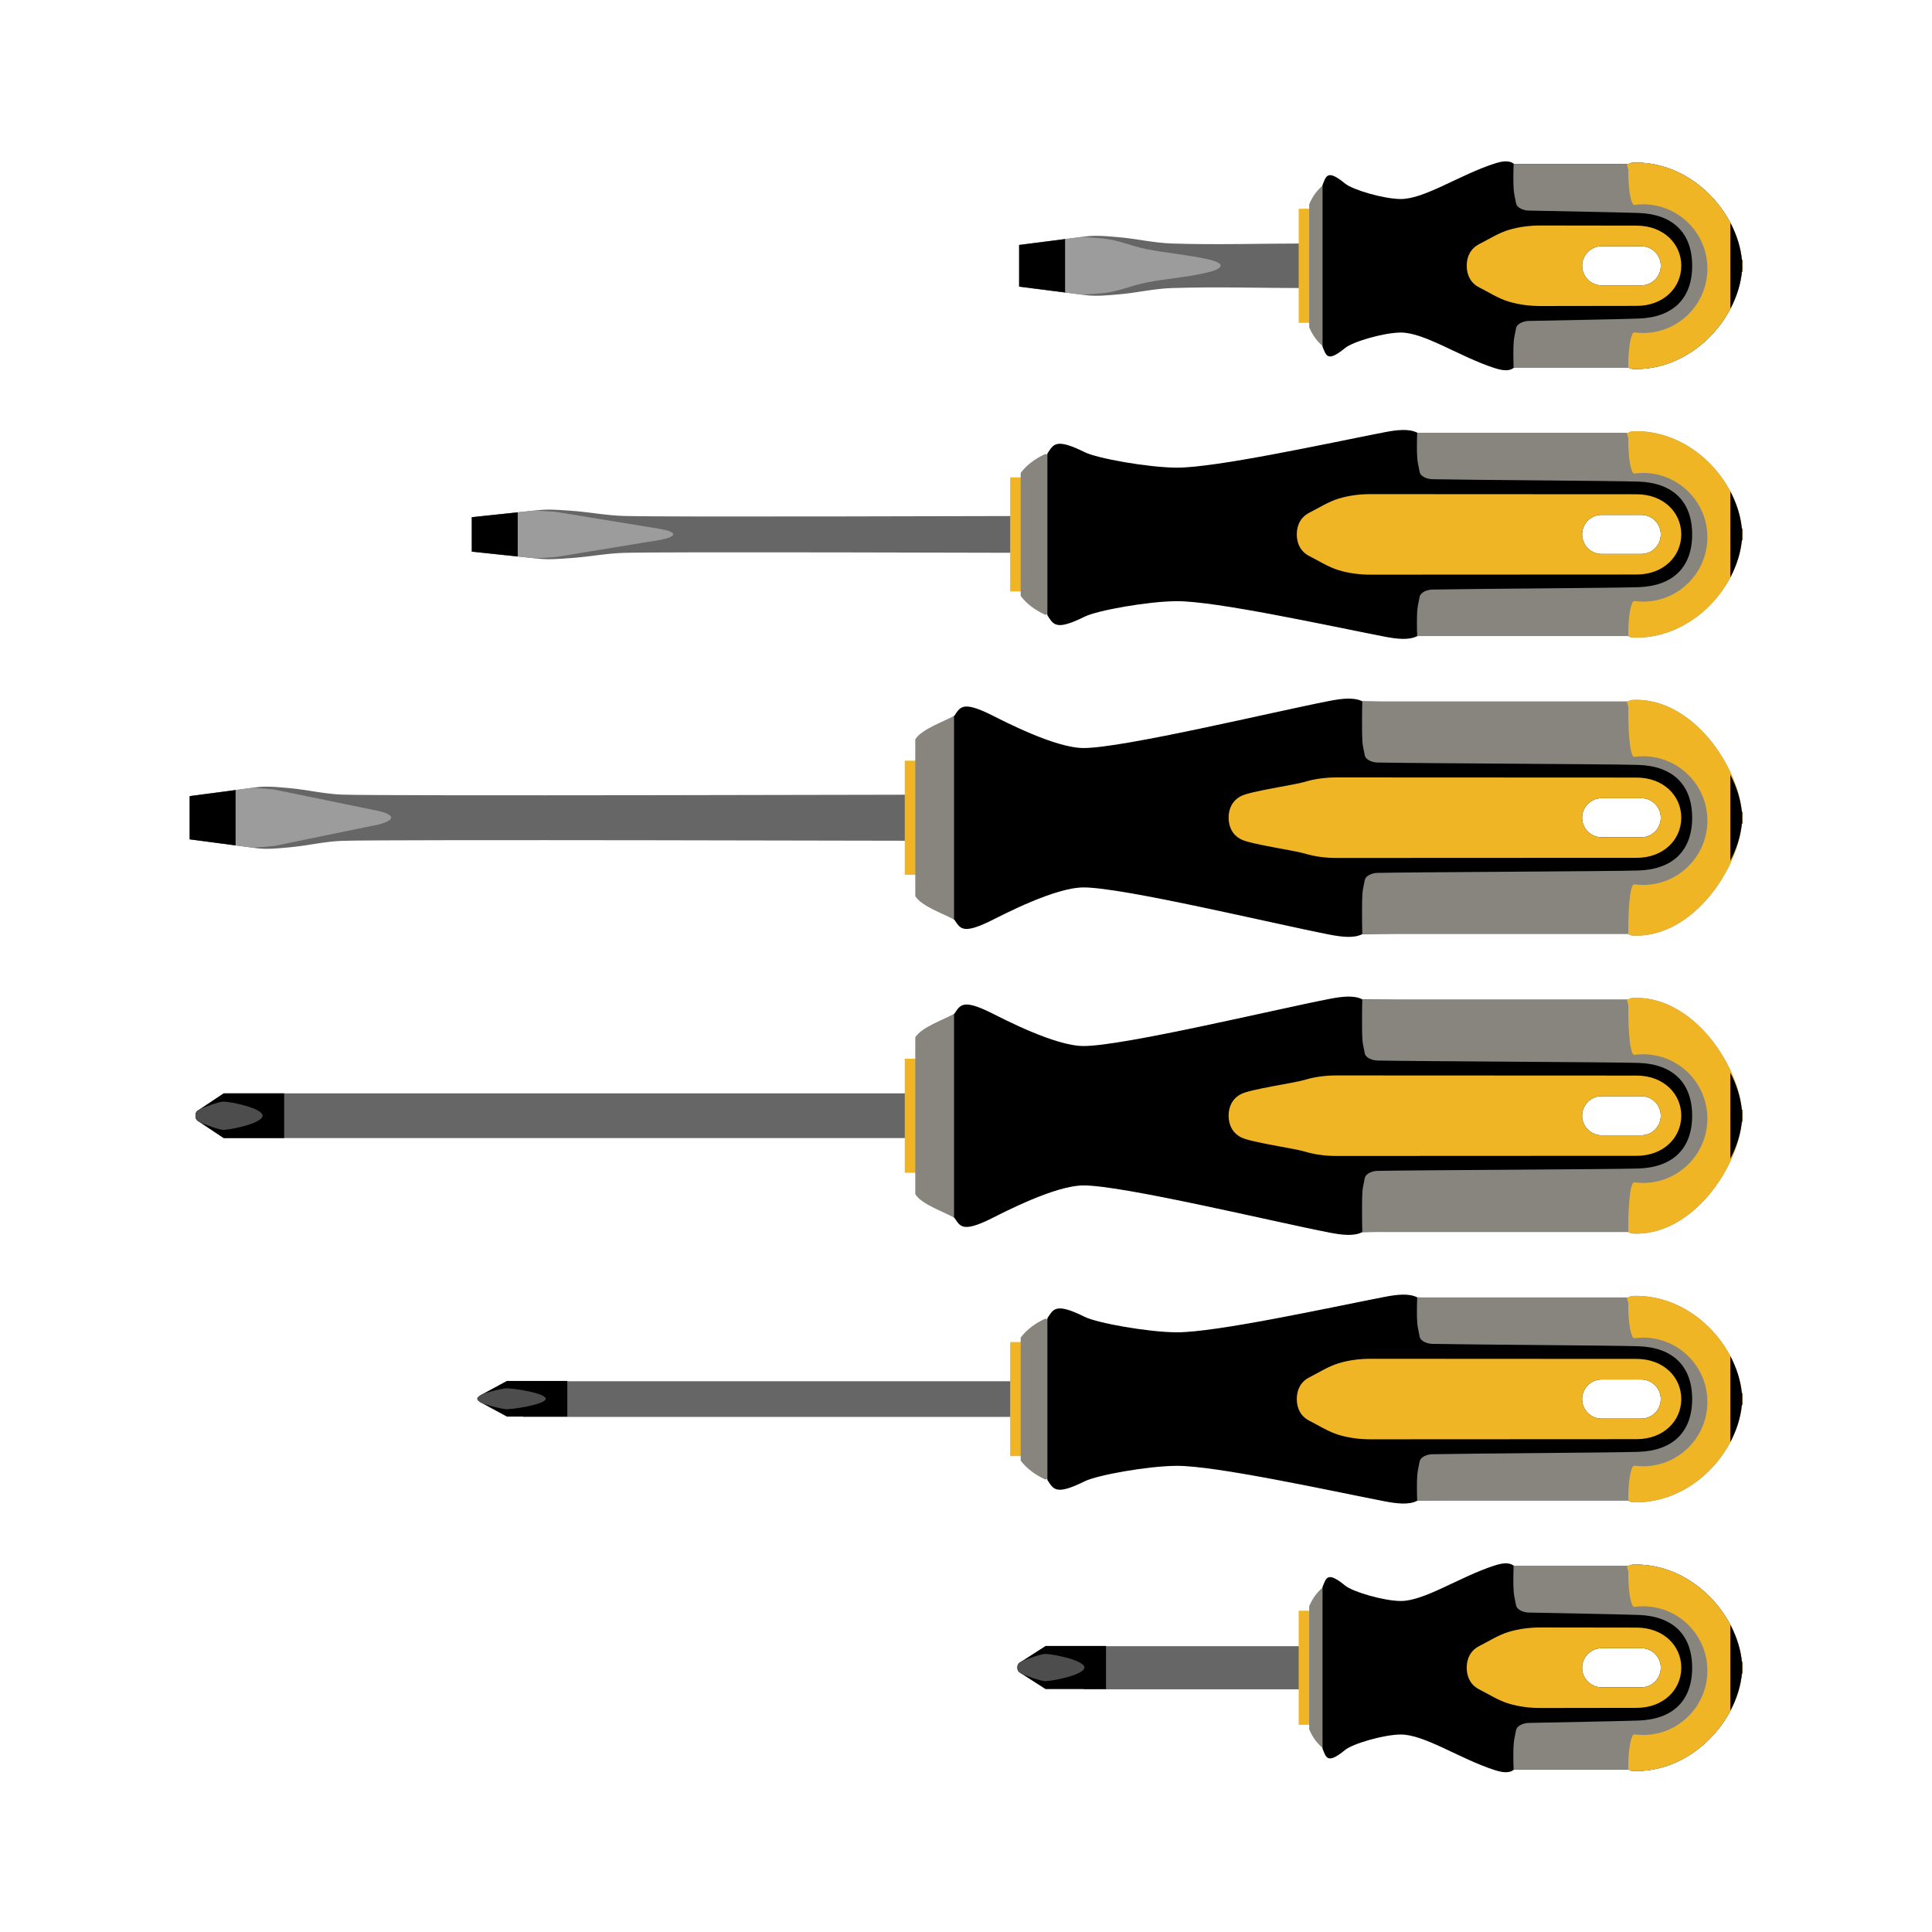 <svg:svg xmlns:dc="http://purl.org/dc/elements/1.1/" xmlns:ns1="http://sodipodi.sourceforge.net/DTD/sodipodi-0.dtd" xmlns:ns2="http://www.inkscape.org/namespaces/inkscape" xmlns:ns4="http://creativecommons.org/ns#" xmlns:rdf="http://www.w3.org/1999/02/22-rdf-syntax-ns#" xmlns:svg="http://www.w3.org/2000/svg" height="996.008" id="svg2" version="1.1" viewBox="-98.004 -83.001 996.008 996.008" width="996.008" ns1:docname="&#1053;&#1086;&#1074;&#1099;&#1081; &#1076;&#1086;&#1082;&#1091;&#1084;&#1077;&#1085;&#1090; 1" ns2:version="0.48.4 r9939">
  <svg:defs id="defs4" />
  <ns1:namedview bordercolor="#666666" borderopacity="1.0" fit-margin-bottom="0" fit-margin-left="0" fit-margin-right="0" fit-margin-top="0" id="base" pagecolor="#ffffff" showgrid="false" showguides="true" ns2:current-layer="layer1" ns2:cx="-715.32509" ns2:cy="443.53428" ns2:document-units="px" ns2:guide-bbox="true" ns2:object-paths="true" ns2:pageopacity="0.0" ns2:pageshadow="2" ns2:snap-bbox="true" ns2:snap-center="true" ns2:snap-global="true" ns2:snap-intersection-paths="true" ns2:snap-object-midpoints="true" ns2:window-height="1018" ns2:window-maximized="1" ns2:window-width="1920" ns2:window-x="-8" ns2:window-y="-8" ns2:zoom="0.175" />
  <svg:g id="layer1" transform="translate(569.919,-681.886)" ns2:groupmode="layer" ns2:label="Layer 1">
    <svg:g id="g3397" transform="matrix(0.757,0,0,0.757,-151.7,368.027)">
      <svg:path d="m 63.062,465.562 c -1.83,0.043 -3.652,0.174 -5.469,0.406 l -45.469,5.812 0,28.375 45.469,5.812 c 7.266,0.929 14.668,0.101 21.969,-0.5 12.165,-1.001 24.145,-3.904 36.344,-4.312 30.624,-1.025 61.296,0 91.938,0 l 8.478,-17.509 -8.478,-12.866 c -30.641,0 -61.313,1.025 -91.938,0 -12.199,-0.408 -24.179,-3.312 -36.344,-4.312 -5.476,-0.45 -11.01,-1.036 -16.5,-0.906 z" id="path2998" style="fill:#666666;fill-opacity:1;stroke:none" ns1:nodetypes="ssccssscccsss" ns2:connector-curvature="0" />
      <svg:path d="m 54.812,466.312 -42.688,5.469 0,28.375 L 55,505.625 c 4.831,-0.268 9.65,-0.601 14.469,-1.062 9.945,-0.952 19.294,-5.216 29.094,-7.156 13.967,-2.765 28.328,-3.578 42.156,-6.969 11.408,-2.797 11.584,-6.345 0,-8.906 -13.902,-3.074 -28.189,-4.203 -42.156,-6.969 -9.8,-1.94 -19.149,-6.201 -29.094,-7.156 -4.881,-0.469 -9.762,-0.822 -14.656,-1.094 z" id="path3002" style="fill:#9c9c9c;fill-opacity:1;stroke:none" ns2:connector-curvature="0" />
      <svg:path d="m 43.406,467.781 -31.281,4 0,28.375 31.281,4 0,-36.375 z" id="rect3011" style="color:#000000;fill:#000000;stroke:none;stroke-width:0.3;marker:none;visibility:visible;display:inline;overflow:visible;enable-background:accumulate" ns2:connector-curvature="0" />
      <svg:rect height="77.679" id="rect3016" style="color:#000000;fill:#efb525;fill-opacity:1;stroke:none;stroke-width:0.3;marker:none;visibility:visible;display:inline;overflow:visible;enable-background:accumulate" width="21.071" x="202.5" y="447.126" />
      <svg:path d="m 218.938,431.215 c -3.758,3.182 -6.951,7.315 -9.281,12.875 l 0,34.5 0,14.781 0,34.5 c 2.331,5.56 5.524,9.662 9.281,12.844 l 14.812,-5.875 0,-41.281 0,-15.156 0,-41.281 -14.812,-5.906 z" id="path3018" style="fill:#88857e;fill-opacity:1;stroke:none" ns2:connector-curvature="0" />
      <svg:path d="m 343.25,414.844 c -2.31,0.06 -4.863,0.7 -7.531,1.562 -23.452,7.579 -47.679,24.198 -63.75,24.094 -11.697,-0.076 -32.687,-6.261 -37.875,-10.531 -12.24,-10.074 -12.879,-4.985 -15.344,0.906 l 0,43.594 0,23 0,43.625 c 2.465,5.891 3.103,10.949 15.344,0.875 5.188,-4.27 26.178,-10.455 37.875,-10.531 16.071,-0.104 40.298,16.546 63.75,24.125 5.337,1.725 10.239,2.545 13.562,-0.375 l 77.5,0 c 1.55,0.54 1.186,1.17 6.438,1.094 37.821,-0.553 67.88,-33.938 71.094,-66.25 l 0.25,-0.062 c 0.059,-1.329 0.07,-2.66 0.031,-4 0.038,-1.33 0.027,-2.681 -0.031,-4 l -0.25,-0.062 C 501.083,449.604 471.028,416.24 433.219,415.688 c -5.252,-0.077 -4.888,0.523 -6.438,1.062 l -77.5,0 c -1.662,-1.46 -3.721,-1.966 -6.031,-1.906 z m 65.594,57.812 26.969,0 c 7.37,0 13.281,5.942 13.281,13.312 0,7.37 -5.911,13.312 -13.281,13.312 l -26.969,0 c -7.37,0 -13.312,-5.942 -13.312,-13.312 0,-7.37 5.942,-13.312 13.312,-13.312 z" id="path3020" style="fill:#000000;fill-opacity:1;stroke:none" ns2:connector-curvature="0" />
      <svg:path d="m 367.188,458.531 c -7.31,0 -14.723,0.911 -21.719,3.031 -7.062,2.14 -13.35,6.267 -19.938,9.594 -5.866,2.962 -8.594,8.333 -8.594,14.781 0,6.448 2.727,11.85 8.594,14.812 6.587,3.326 12.875,7.454 19.938,9.594 6.995,2.12 14.409,3.042 21.719,3.031 l 65.5,-0.094 c 18.18,-0.026 30.375,-12.305 30.375,-27.344 0,-15.039 -12.195,-27.286 -30.375,-27.312 l -65.5,-0.094 z m 41.656,14.125 26.969,0 c 7.37,0 13.281,5.942 13.281,13.312 0,7.37 -5.911,13.312 -13.281,13.312 l -26.969,0 c -7.37,0 -13.312,-5.942 -13.312,-13.312 0,-7.37 5.942,-13.312 13.312,-13.312 z" id="path3036" style="fill:#efb525;fill-opacity:1;stroke:none" ns2:connector-curvature="0" />
      <svg:path d="m 431.5,415.688 c -3.47,0.071 -3.363,0.59 -4.719,1.062 l -77.5,0 c -0.131,-0.115 -0.271,-0.24 -0.406,-0.344 -0.21,6.091 -0.312,13.107 0.062,17.875 0.242,3.073 1.058,6.058 1.594,9.094 0.575,3.257 5.256,4.929 8.562,5 24.94,0.536 57.76,1.052 74.844,1.625 23.378,0.784 36.531,13.568 36.531,35.969 0,22.401 -13.154,35.153 -36.531,35.938 -17.084,0.573 -49.903,1.089 -74.844,1.625 -3.307,0.071 -7.988,1.743 -8.562,5 -0.536,3.036 -1.352,6.021 -1.594,9.094 -0.374,4.76 -0.272,11.791 -0.062,17.875 0.134,-0.102 0.277,-0.199 0.406,-0.312 l 77.5,0 c 1.55,0.54 1.186,1.17 6.438,1.094 37.821,-0.553 67.88,-33.938 71.094,-66.25 l 0.25,-0.062 c 0.059,-1.329 0.07,-2.66 0.031,-4 0.038,-1.33 0.027,-2.681 -0.031,-4 l -0.25,-0.062 C 501.083,449.604 471.028,416.24 433.219,415.688 c -0.656,-0.01 -1.223,-0.01 -1.719,0 z" id="path3045" style="fill:#88857e;fill-opacity:1;stroke:none" ns2:connector-curvature="0" />
      <svg:path d="m 431.5,415.688 c -3.47,0.071 -3.363,0.59 -4.719,1.062 l -0.812,0 1.062,3.844 c 0,0 -0.477,15.919 2.781,22.875 0.206,0.44 0.914,1.072 1,1.062 2.036,-0.219 4.08,-0.438 6.188,-0.438 24.205,0 43.844,19.608 43.844,43.812 0,24.205 -19.639,43.844 -43.844,43.844 -2.107,0 -4.151,-0.218 -6.188,-0.438 -0.086,-0.009 -0.794,0.622 -1,1.062 -3.262,6.966 -2.781,22.906 -2.781,22.906 1.256,0.514 1.264,1.072 6.188,1 37.821,-0.553 67.88,-33.938 71.094,-66.25 l 0.25,-0.062 c 0.059,-1.329 0.07,-2.66 0.031,-4 0.038,-1.33 0.027,-2.681 -0.031,-4 l -0.25,-0.062 C 501.083,449.604 471.028,416.24 433.219,415.688 c -0.656,-0.01 -1.223,-0.01 -1.719,0 z" id="path3053" style="fill:#efb525;fill-opacity:1;stroke:none" ns2:connector-curvature="0" />
      <svg:path d="m 496.5,456.75 0,58.438 c 4.232,-8.049 6.965,-16.635 7.812,-25.156 l 0.25,-0.062 c 0.059,-1.329 0.07,-2.66 0.031,-4 0.038,-1.33 0.027,-2.681 -0.031,-4 l -0.25,-0.062 C 503.461,473.387 500.733,464.795 496.5,456.75 z" id="rect3065" style="color:#000000;fill:#000000;fill-opacity:1;stroke:none;stroke-width:0.3;marker:none;visibility:visible;display:inline;overflow:visible;enable-background:accumulate" ns2:connector-curvature="0" />
    </svg:g>
    <svg:g id="g3385" transform="matrix(0.757,0,0,0.757,-151.709,385.394)">
      <svg:path d="m -309.684,629.095 c -1.83,0.036 -3.652,0.144 -5.469,0.336 l -45.469,4.806 0,23.462 45.469,4.806 c 7.266,0.768 14.668,0.083 21.969,-0.413 12.165,-0.827 24.145,-3.228 36.344,-3.566 30.624,-0.847 255.245,0 285.887,0 l 8.478,-14.478 -8.478,-10.639 c -30.641,0 -255.263,0.847 -285.887,0 -12.199,-0.338 -24.179,-2.739 -36.344,-3.566 -5.476,-0.372 -11.01,-0.856 -16.5,-0.749 z" id="path3176" style="fill:#666666;fill-opacity:1;stroke:none" ns1:nodetypes="ssccssscccsss" ns2:connector-curvature="0" />
      <svg:path d="m -317.934,629.715 -42.688,4.522 0,23.462 42.875,4.522 c 4.831,-0.222 9.65,-0.497 14.469,-0.879 l 71.25,-11.679 c 11.408,-2.313 11.584,-5.247 0,-7.364 l -71.25,-11.679 c -4.881,-0.388 -9.762,-0.68 -14.656,-0.904 z" id="path3178" style="fill:#9c9c9c;fill-opacity:1;stroke:none" ns1:nodetypes="ccccccccc" ns2:connector-curvature="0" />
      <svg:path d="m -329.34,630.929 -31.281,3.307 0,23.462 31.281,3.307 z" id="path3180" style="color:#000000;fill:#000000;stroke:none;stroke-width:0.3;marker:none;visibility:visible;display:inline;overflow:visible;enable-background:accumulate" ns1:nodetypes="ccccc" ns2:connector-curvature="0" />
      <svg:rect height="77.679" id="rect3182" style="color:#000000;fill:#efb525;fill-opacity:1;stroke:none;stroke-width:0.3;marker:none;visibility:visible;display:inline;overflow:visible;enable-background:accumulate" width="21.071" x="6.025" y="607.126" />
      <svg:path d="m 29.856,591.215 c -6.751,3.182 -12.488,7.315 -16.675,12.875 l 0,34.5 0,14.781 0,34.5 c 4.187,5.56 9.924,9.662 16.675,12.844 l 26.612,-5.875 0,-41.281 0,-15.156 0,-41.281 -26.612,-5.906 z" id="path3184" style="fill:#88857e;fill-opacity:1;stroke:none" ns2:connector-curvature="0" />
      <svg:path d="m 273.344,574.844 c -3.825,0.06 -8.051,0.7 -12.469,1.562 C 222.05,583.985 146.074,600.604 119.469,600.5 100.105,600.424 65.37,594.239 56.781,589.969 36.517,579.895 35.456,584.984 31.375,590.875 l 0,43.594 0,23 0,43.625 c 4.081,5.891 5.142,10.949 25.406,0.875 8.589,-4.27 43.323,-10.455 62.688,-10.531 26.605,-0.104 102.581,16.546 141.406,24.125 8.835,1.725 16.936,2.545 22.438,-0.375 l 92.438,-2 c 2.566,0.54 1.962,1.17 10.656,1.094 62.613,-0.553 112.398,-31.938 117.719,-64.25 l 0.406,-0.062 c 0.097,-1.329 0.127,-2.66 0.062,-4 0.063,-1.33 0.034,-2.681 -0.062,-4 l -0.406,-0.062 C 498.778,609.604 448.999,578.24 386.406,577.688 377.712,577.611 378.316,578.21 375.75,578.75 l -92.438,-2 c -2.751,-1.46 -6.144,-1.966 -9.969,-1.906 z m 135.5,57.812 26.969,0 c 7.37,0 13.281,5.942 13.281,13.312 0,7.37 -5.911,13.312 -13.281,13.312 l -26.969,0 c -7.37,0 -13.312,-5.942 -13.312,-13.312 0,-7.37 5.942,-13.312 13.312,-13.312 z" id="path3186" style="fill:#000000;fill-opacity:1;stroke:none" ns1:nodetypes="ssssccccsssccscccccsccssssssss" ns2:connector-curvature="0" />
      <svg:path d="m 251.469,618.531 c -7.31,0 -14.723,0.911 -21.719,3.031 -7.062,2.14 -13.35,6.267 -19.938,9.594 -5.866,2.962 -8.594,8.333 -8.594,14.781 0,6.448 2.727,11.85 8.594,14.812 6.587,3.326 12.875,7.454 19.938,9.594 6.995,2.12 14.409,3.035 21.719,3.031 l 181.219,-0.094 c 18.18,-0.009 30.375,-12.305 30.375,-27.344 0,-15.039 -12.195,-27.286 -30.375,-27.312 l -181.219,-0.094 z m 157.375,14.125 26.969,0 c 7.37,0 13.281,5.942 13.281,13.312 0,7.37 -5.911,13.312 -13.281,13.312 l -26.969,0 c -7.37,0 -13.312,-5.942 -13.312,-13.312 0,-7.37 5.942,-13.312 13.312,-13.312 z" id="path3198" style="fill:#efb525;fill-opacity:1;stroke:none" ns2:connector-curvature="0" />
      <svg:path d="m 431.5,575.688 c -3.47,0.071 -3.363,0.59 -4.719,1.062 l -143.16,0 c -0.131,-0.115 -0.271,-0.24 -0.406,-0.344 -0.21,6.091 -0.312,13.107 0.062,17.875 0.242,3.073 1.058,6.058 1.594,9.094 0.575,3.257 5.256,4.929 8.562,5 24.94,0.536 123.42,1.052 140.504,1.625 23.378,0.784 36.531,13.568 36.531,35.969 0,22.401 -13.154,35.153 -36.531,35.938 -17.084,0.573 -115.563,1.089 -140.504,1.625 -3.307,0.071 -7.988,1.743 -8.562,5 -0.536,3.036 -1.352,6.021 -1.594,9.094 -0.374,4.76 -0.272,11.791 -0.062,17.875 0.134,-0.102 0.277,-0.199 0.406,-0.312 l 143.16,0 c 1.55,0.54 1.186,1.17 6.438,1.094 37.821,-0.553 67.88,-33.938 71.094,-66.25 l 0.25,-0.062 c 0.059,-1.329 0.07,-2.66 0.031,-4 0.038,-1.33 0.027,-2.681 -0.031,-4 l -0.25,-0.062 C 501.083,609.604 471.028,576.24 433.219,575.688 c -0.656,-0.01 -1.223,-0.01 -1.719,0 z" id="path3190" style="fill:#88857e;fill-opacity:1;stroke:none" ns1:nodetypes="ccccsssssscsscccsccccccc" ns2:connector-curvature="0" />
      <svg:path d="m 431.5,575.688 c -3.47,0.071 -3.363,0.59 -4.719,1.062 l -0.812,0 1.062,3.844 c 0,0 -0.477,15.919 2.781,22.875 0.206,0.44 0.914,1.072 1,1.062 2.036,-0.219 4.08,-0.438 6.188,-0.438 24.205,0 43.844,19.608 43.844,43.812 0,24.205 -19.639,43.844 -43.844,43.844 -2.107,0 -4.151,-0.218 -6.188,-0.438 -0.086,-0.009 -0.794,0.622 -1,1.062 -3.262,6.966 -2.781,22.906 -2.781,22.906 1.256,0.514 1.264,1.072 6.188,1 37.821,-0.553 67.88,-33.938 71.094,-66.25 l 0.25,-0.062 c 0.059,-1.329 0.07,-2.66 0.031,-4 0.038,-1.33 0.027,-2.681 -0.031,-4 l -0.25,-0.062 C 501.083,609.604 471.028,576.24 433.219,575.688 c -0.656,-0.01 -1.223,-0.01 -1.719,0 z" id="path3192" style="fill:#efb525;fill-opacity:1;stroke:none" ns2:connector-curvature="0" />
      <svg:path d="m 496.5,616.75 0,58.438 c 4.232,-8.049 6.965,-16.635 7.812,-25.156 l 0.25,-0.062 c 0.059,-1.329 0.07,-2.66 0.031,-4 0.038,-1.33 0.027,-2.681 -0.031,-4 l -0.25,-0.062 C 503.461,633.388 500.733,624.795 496.5,616.75 z" id="path3194" style="color:#000000;fill:#000000;fill-opacity:1;stroke:none;stroke-width:0.3;marker:none;visibility:visible;display:inline;overflow:visible;enable-background:accumulate" ns2:connector-curvature="0" />
    </svg:g>
    <svg:g id="g3373" transform="matrix(0.757,0,0,0.757,-151.709,401.008)">
      <svg:path d="m -501.827,797.131 c -1.83,0.045 -3.652,0.18 -5.469,0.421 l -45.469,6.026 0,29.417 45.469,6.026 c 7.266,0.963 14.668,0.104 21.969,-0.518 12.165,-1.037 24.145,-4.048 36.344,-4.471 30.624,-1.062 391.674,0 422.315,0 l 8.478,-18.152 -8.478,-13.339 c -30.641,0 -391.691,1.062 -422.315,0 -12.199,-0.423 -24.179,-3.434 -36.344,-4.471 -5.476,-0.467 -11.01,-1.074 -16.5,-0.94 z" id="path3204" style="fill:#666666;fill-opacity:1;stroke:none" ns1:nodetypes="ssccssscccsss" ns2:connector-curvature="0" />
      <svg:path d="m -510.077,797.908 -42.688,5.67 0,29.417 42.875,5.67 c 4.831,-0.278 9.65,-0.623 14.469,-1.102 l 71.25,-14.644 c 11.408,-2.9 11.584,-6.578 0,-9.233 l -71.25,-14.644 c -4.881,-0.486 -9.762,-0.852 -14.656,-1.134 z" id="path3206" style="fill:#9c9c9c;fill-opacity:1;stroke:none" ns1:nodetypes="ccccccccc" ns2:connector-curvature="0" />
      <svg:path d="m -521.483,799.431 -31.281,4.147 0,29.417 31.281,4.147 z" id="path3208" style="color:#000000;fill:#000000;stroke:none;stroke-width:0.3;marker:none;visibility:visible;display:inline;overflow:visible;enable-background:accumulate" ns1:nodetypes="ccccc" ns2:connector-curvature="0" />
      <svg:rect height="77.679" id="rect3210" style="color:#000000;fill:#efb525;fill-opacity:1;stroke:none;stroke-width:0.3;marker:none;visibility:visible;display:inline;overflow:visible;enable-background:accumulate" width="21.071" x="-65.76" y="779.443" />
      <svg:path d="m -31.572,748.533 c -6.751,4.053 -22.845,9.319 -27.032,16.402 l 0,43.952 0,18.831 0,43.952 c 4.187,7.083 20.281,12.309 27.032,16.363 l 16.255,-7.485 0,-52.591 0,-19.309 0,-52.591 z" id="path3212" style="fill:#88857e;fill-opacity:1;stroke:none" ns1:nodetypes="ccccccccccc" ns2:connector-curvature="0" />
      <svg:path d="m 235.968,737.161 c -3.825,0.06 -8.051,0.7 -12.469,1.562 -38.825,7.579 -140.997,32.198 -167.602,32.094 -19.364,-0.076 -54.099,-18.261 -62.687,-22.531 -20.264,-10.074 -21.325,-4.985 -25.406,0.906 l 0,43.594 0,51 0,43.625 c 4.081,5.891 5.142,10.949 25.406,0.875 8.589,-4.27 43.323,-22.455 62.687,-22.531 26.605,-0.104 128.777,24.546 167.602,32.125 8.835,1.725 16.936,2.545 22.438,-0.375 l 129.813,-2 c 2.566,0.54 1.962,1.17 10.656,1.094 62.613,-0.553 112.398,-41.938 117.719,-74.25 l 0.406,-0.062 c 0.097,-1.329 0.127,-2.66 0.062,-4 0.063,-1.33 0.034,-2.681 -0.062,-4 l -0.406,-0.062 c -5.347,-32.302 -55.126,-73.666 -117.719,-74.219 -8.694,-0.077 -8.09,0.523 -10.656,1.062 l -129.813,-2 c -2.751,-1.46 -6.144,-1.966 -9.969,-1.906 z m 172.876,67.812 26.969,0 c 7.37,0 13.281,5.942 13.281,13.312 0,7.37 -5.911,13.312 -13.281,13.312 l -26.969,0 c -7.37,0 -13.312,-5.942 -13.312,-13.312 0,-7.37 5.942,-13.312 13.312,-13.312 z" id="path3214" style="fill:#000000;fill-opacity:1;stroke:none" ns1:nodetypes="ssssccccsssccscccccsccssssssss" ns2:connector-curvature="0" />
      <svg:path d="m 228.254,790.849 c -7.31,0 -14.723,0.911 -21.719,3.031 -7.062,2.14 -36.564,6.267 -43.152,9.594 -5.866,2.962 -8.594,8.333 -8.594,14.781 0,6.448 2.727,11.85 8.594,14.812 6.587,3.326 36.089,7.454 43.152,9.594 6.995,2.12 14.409,3.035 21.719,3.031 l 204.433,-0.094 c 18.18,-0.009 30.375,-12.305 30.375,-27.344 0,-15.039 -12.195,-27.286 -30.375,-27.312 l -204.433,-0.094 z m 180.589,14.125 26.969,0 c 7.37,0 13.281,5.942 13.281,13.312 0,7.37 -5.911,13.312 -13.281,13.312 l -26.969,0 c -7.37,0 -13.312,-5.942 -13.312,-13.312 0,-7.37 5.942,-13.312 13.312,-13.312 z" id="path3216" style="fill:#efb525;fill-opacity:1;stroke:none" ns1:nodetypes="csssssscscccsssssss" ns2:connector-curvature="0" />
      <svg:path d="m 431.5,738.005 c -3.47,0.071 -3.363,0.59 -4.719,1.062 l -180.536,0 c -0.131,-0.115 -0.271,-0.24 -0.406,-0.344 -0.21,6.091 -0.312,23.107 0.062,27.875 0.242,3.073 1.058,6.058 1.594,9.094 0.575,3.257 5.256,4.929 8.562,5 24.94,0.536 160.795,1.052 177.879,1.625 23.378,0.784 36.531,13.568 36.531,35.969 0,22.401 -13.154,35.153 -36.531,35.938 -17.084,0.573 -152.939,1.089 -177.879,1.625 -3.307,0.071 -7.988,1.743 -8.562,5 -0.536,3.036 -1.352,6.021 -1.594,9.094 -0.374,4.76 -0.272,21.791 -0.062,27.875 0.134,-0.102 0.277,-0.199 0.406,-0.312 l 180.536,0 c 1.55,0.54 1.186,1.17 6.438,1.094 37.821,-0.553 67.88,-43.938 71.094,-76.25 l 0.25,-0.062 c 0.059,-1.329 0.07,-2.66 0.031,-4 0.038,-1.33 0.027,-2.681 -0.031,-4 l -0.25,-0.062 c -3.23,-32.302 -33.285,-75.666 -71.094,-76.219 -0.656,-0.01 -1.223,-0.01 -1.719,0 z" id="path3218" style="fill:#88857e;fill-opacity:1;stroke:none" ns1:nodetypes="ccccsssssscsscccsccccccc" ns2:connector-curvature="0" />
      <svg:path d="m 431.5,738.005 c -3.47,0.071 -3.363,0.59 -4.719,1.062 l -0.812,0 1.062,3.844 c 0,0 -0.477,25.919 2.781,32.875 0.206,0.44 0.914,1.072 1,1.062 2.036,-0.219 4.08,-0.438 6.188,-0.438 24.205,0 43.844,19.608 43.844,43.812 0,24.205 -19.639,43.844 -43.844,43.844 -2.107,0 -4.151,-0.218 -6.188,-0.438 -0.086,-0.009 -0.794,0.622 -1,1.062 -3.262,6.966 -2.781,32.906 -2.781,32.906 1.256,0.514 1.264,1.072 6.188,1 37.821,-0.553 67.88,-43.938 71.094,-76.25 l 0.25,-0.062 c 0.059,-1.329 0.07,-2.66 0.031,-4 0.038,-1.33 0.027,-2.681 -0.031,-4 l -0.25,-0.062 c -3.23,-32.302 -33.285,-75.666 -71.094,-76.219 -0.656,-0.01 -1.223,-0.01 -1.719,0 z" id="path3220" style="fill:#efb525;fill-opacity:1;stroke:none" ns1:nodetypes="ccccscssscscsccccccc" ns2:connector-curvature="0" />
      <svg:path d="m 496.5,789.068 0,58.438 c 4.232,-8.049 6.965,-16.635 7.812,-25.156 l 0.25,-0.062 c 0.059,-1.329 0.07,-2.66 0.031,-4 0.038,-1.33 0.027,-2.681 -0.031,-4 l -0.25,-0.062 c -0.852,-8.519 -3.579,-17.111 -7.812,-25.156 z" id="path3222" style="color:#000000;fill:#000000;fill-opacity:1;stroke:none;stroke-width:0.3;marker:none;visibility:visible;display:inline;overflow:visible;enable-background:accumulate" ns2:connector-curvature="0" />
    </svg:g>
    <svg:g id="g3361" transform="matrix(0.757,0,0,0.757,-151.709,419.456)">
      <svg:path d="m -529.55,981.631 -17.857,11.873 c -1.862,1.238 -1.862,5.471 0,6.709 l 17.857,11.873 502.882,0 8.478,-17.634 -8.478,-12.82 z" id="path3224" style="fill:#666666;fill-opacity:1;stroke:none" ns1:nodetypes="cssccccc" ns2:connector-curvature="0" />
      <svg:rect height="77.679" id="rect3230" style="color:#000000;fill:#efb525;fill-opacity:1;stroke:none;stroke-width:0.3;marker:none;visibility:visible;display:inline;overflow:visible;enable-background:accumulate" width="21.071" x="-65.76" y="958.015" />
      <svg:path d="m -31.572,927.104 c -6.751,4.053 -22.845,9.319 -27.032,16.402 l 0,43.952 0,18.831 0,43.952 c 4.187,7.083 20.281,12.309 27.032,16.363 l 16.255,-7.485 0,-52.591 0,-19.309 0,-52.591 z" id="path3232" style="fill:#88857e;fill-opacity:1;stroke:none" ns1:nodetypes="ccccccccccc" ns2:connector-curvature="0" />
      <svg:path d="m 235.968,915.733 c -3.825,0.06 -8.051,0.7 -12.469,1.562 C 184.674,924.874 82.503,949.494 55.897,949.389 36.533,949.313 1.799,931.128 -6.79,926.858 -27.054,916.784 -28.115,921.873 -32.196,927.764 l 0,43.594 0,51 0,43.625 c 4.081,5.891 5.142,10.949 25.406,0.875 8.589,-4.27 43.323,-22.455 62.687,-22.531 26.605,-0.104 128.777,24.546 167.602,32.125 8.835,1.725 16.936,2.545 22.438,-0.375 l 129.813,-2 c 2.566,0.54 1.962,1.171 10.656,1.094 62.613,-0.553 112.398,-41.938 117.719,-74.25 l 0.406,-0.062 c 0.097,-1.329 0.127,-2.66 0.062,-4 0.063,-1.33 0.034,-2.681 -0.062,-4 l -0.406,-0.062 c -5.347,-32.302 -55.126,-73.666 -117.719,-74.219 -8.694,-0.077 -8.09,0.523 -10.656,1.062 l -129.813,-2 c -2.751,-1.46 -6.144,-1.966 -9.969,-1.906 z m 172.876,67.812 26.969,0 c 7.37,0 13.281,5.942 13.281,13.312 0,7.37 -5.911,13.312 -13.281,13.312 l -26.969,0 c -7.37,0 -13.312,-5.942 -13.312,-13.312 0,-7.37 5.942,-13.312 13.312,-13.312 z" id="path3234" style="fill:#000000;fill-opacity:1;stroke:none" ns1:nodetypes="ssssccccsssccscccccsccssssssss" ns2:connector-curvature="0" />
      <svg:path d="m 228.254,969.42 c -7.31,0 -14.723,0.911 -21.719,3.031 -7.062,2.14 -36.564,6.267 -43.152,9.594 -5.866,2.962 -8.594,8.333 -8.594,14.781 0,6.449 2.727,11.85 8.594,14.812 6.587,3.326 36.089,7.454 43.152,9.594 6.995,2.12 14.409,3.035 21.719,3.031 l 204.433,-0.094 c 18.18,-0.01 30.375,-12.305 30.375,-27.344 0,-15.039 -12.195,-27.286 -30.375,-27.312 l -204.433,-0.094 z m 180.589,14.125 26.969,0 c 7.37,0 13.281,5.942 13.281,13.312 0,7.37 -5.911,13.312 -13.281,13.312 l -26.969,0 c -7.37,0 -13.312,-5.942 -13.312,-13.312 0,-7.37 5.942,-13.312 13.312,-13.312 z" id="path3236" style="fill:#efb525;fill-opacity:1;stroke:none" ns1:nodetypes="csssssscscccsssssss" ns2:connector-curvature="0" />
      <svg:path d="m 431.5,916.577 c -3.47,0.071 -3.363,0.59 -4.719,1.062 l -180.536,0 c -0.131,-0.115 -0.271,-0.24 -0.406,-0.344 -0.21,6.091 -0.312,23.107 0.062,27.875 0.242,3.073 1.058,6.058 1.594,9.094 0.575,3.257 5.256,4.929 8.562,5 24.94,0.536 160.795,1.052 177.879,1.625 23.378,0.784 36.531,13.568 36.531,35.969 0,22.401 -13.154,35.153 -36.531,35.937 -17.084,0.573 -152.939,1.089 -177.879,1.625 -3.307,0.071 -7.988,1.743 -8.562,5 -0.536,3.036 -1.352,6.021 -1.594,9.094 -0.374,4.76 -0.272,21.791 -0.062,27.875 0.134,-0.102 0.277,-0.199 0.406,-0.312 l 180.536,0 c 1.55,0.54 1.186,1.171 6.438,1.094 37.821,-0.553 67.88,-43.938 71.094,-76.25 l 0.25,-0.062 c 0.059,-1.329 0.07,-2.66 0.031,-4 0.038,-1.33 0.027,-2.681 -0.031,-4 l -0.25,-0.062 c -3.23,-32.302 -33.285,-75.666 -71.094,-76.219 -0.656,-0.01 -1.223,-0.01 -1.719,0 z" id="path3238" style="fill:#88857e;fill-opacity:1;stroke:none" ns1:nodetypes="ccccsssssscsscccsccccccc" ns2:connector-curvature="0" />
      <svg:path d="m 431.5,916.577 c -3.47,0.071 -3.363,0.59 -4.719,1.062 l -0.812,0 1.062,3.844 c 0,0 -0.477,25.919 2.781,32.875 0.206,0.44 0.914,1.072 1,1.062 2.036,-0.219 4.08,-0.438 6.188,-0.438 24.205,0 43.844,19.608 43.844,43.812 0,24.205 -19.639,43.844 -43.844,43.844 -2.107,0 -4.151,-0.218 -6.188,-0.438 -0.086,-0.01 -0.794,0.622 -1,1.062 -3.262,6.965 -2.781,32.906 -2.781,32.906 1.256,0.514 1.264,1.072 6.188,1 37.821,-0.553 67.88,-43.938 71.094,-76.25 l 0.25,-0.062 c 0.059,-1.329 0.07,-2.66 0.031,-4 0.038,-1.33 0.027,-2.681 -0.031,-4 l -0.25,-0.062 c -3.23,-32.302 -33.285,-75.666 -71.094,-76.219 -0.656,-0.01 -1.223,-0.01 -1.719,0 z" id="path3240" style="fill:#efb525;fill-opacity:1;stroke:none" ns1:nodetypes="ccccscssscscsccccccc" ns2:connector-curvature="0" />
      <svg:path d="m 496.5,967.639 0,58.438 c 4.232,-8.049 6.965,-16.635 7.812,-25.156 l 0.25,-0.062 c 0.059,-1.329 0.07,-2.66 0.031,-4 0.038,-1.33 0.027,-2.681 -0.031,-4 l -0.25,-0.062 C 503.461,984.277 500.733,975.684 496.5,967.639 z" id="path3242" style="color:#000000;fill:#000000;fill-opacity:1;stroke:none;stroke-width:0.3;marker:none;visibility:visible;display:inline;overflow:visible;enable-background:accumulate" ns2:connector-curvature="0" />
      <svg:path d="m -529.562,981.625 -17.844,11.875 c -1.862,1.238 -1.862,5.481 0,6.719 l 17.844,11.875 41.156,0 0,-30.469 -41.156,0 z" id="rect3252" style="color:#000000;fill:#000000;stroke:none;stroke-width:0.3;marker:none;visibility:visible;display:inline;overflow:visible;enable-background:accumulate" ns2:connector-curvature="0" />
      <svg:path d="m -529.625,987.25 c -0.35,-0.007 -0.645,-0.002 -0.844,0.031 -3.843,0.617 -9.592,2.723 -14.969,4.906 l -1.969,1.312 c -1.862,1.238 -1.862,5.481 0,6.719 l 1.906,1.25 c 5.396,2.193 11.172,4.349 15.031,4.969 3.185,0.511 27.083,-4.018 27.406,-9.594 -0.303,-5.227 -21.312,-9.499 -26.562,-9.594 z" id="path3257" style="fill:#4d4d4d;fill-opacity:1;stroke:none" ns2:connector-curvature="0" />
    </svg:g>
    <svg:g id="g3348" transform="matrix(0.757,0,0,0.757,-151.709,407.231)">
      <svg:path d="m -325.771,1193.824 0,24.289 355.56,0 7.736,-14.064 -7.736,-10.225 z" id="path3262" style="fill:#666666;fill-opacity:1;stroke:none" ns1:nodetypes="cccccc" ns2:connector-curvature="0" />
      <svg:rect height="77.679" id="rect3268" style="color:#000000;fill:#efb525;fill-opacity:1;stroke:none;stroke-width:0.3;marker:none;visibility:visible;display:inline;overflow:visible;enable-background:accumulate" width="21.071" x="6.025" y="1167.126" />
      <svg:path d="m 29.856,1151.215 c -6.751,3.182 -12.488,7.315 -16.675,12.875 l 0,34.5 0,14.781 0,34.5 c 4.187,5.56 9.924,9.662 16.675,12.844 l 26.612,-5.875 0,-41.281 0,-15.156 0,-41.281 -26.612,-5.906 z" id="path3270" style="fill:#88857e;fill-opacity:1;stroke:none" ns2:connector-curvature="0" />
      <svg:path d="m 273.344,1134.844 c -3.825,0.06 -8.051,0.7 -12.469,1.562 -38.825,7.579 -114.801,24.198 -141.406,24.094 -19.364,-0.076 -54.099,-6.261 -62.688,-10.531 -20.264,-10.074 -21.325,-4.985 -25.406,0.906 l 0,43.594 0,23 0,43.625 c 4.081,5.891 5.142,10.949 25.406,0.875 8.589,-4.27 43.323,-10.455 62.688,-10.531 26.605,-0.104 102.581,16.546 141.406,24.125 8.835,1.725 16.936,2.545 22.438,-0.375 l 92.438,-2 c 2.566,0.54 1.962,1.171 10.656,1.094 62.613,-0.553 112.398,-31.938 117.719,-64.25 l 0.406,-0.062 c 0.097,-1.329 0.127,-2.66 0.062,-4 0.063,-1.33 0.034,-2.681 -0.062,-4 l -0.406,-0.062 c -5.347,-32.302 -55.126,-63.666 -117.719,-64.219 -8.694,-0.077 -8.09,0.523 -10.656,1.062 l -92.438,-2 c -2.751,-1.46 -6.144,-1.966 -9.969,-1.906 z m 135.5,57.812 26.969,0 c 7.37,0 13.281,5.942 13.281,13.312 0,7.37 -5.911,13.312 -13.281,13.312 l -26.969,0 c -7.37,0 -13.312,-5.942 -13.312,-13.312 0,-7.37 5.942,-13.312 13.312,-13.312 z" id="path3272" style="fill:#000000;fill-opacity:1;stroke:none" ns1:nodetypes="ssssccccsssccscccccsccssssssss" ns2:connector-curvature="0" />
      <svg:path d="m 251.469,1178.531 c -7.31,0 -14.723,0.911 -21.719,3.031 -7.062,2.14 -13.35,6.267 -19.938,9.594 -5.866,2.962 -8.594,8.333 -8.594,14.781 0,6.449 2.727,11.85 8.594,14.812 6.587,3.326 12.875,7.454 19.938,9.594 6.995,2.12 14.409,3.035 21.719,3.031 l 181.219,-0.094 c 18.18,-0.01 30.375,-12.305 30.375,-27.344 0,-15.039 -12.195,-27.287 -30.375,-27.312 l -181.219,-0.094 z m 157.375,14.125 26.969,0 c 7.37,0 13.281,5.942 13.281,13.312 0,7.37 -5.911,13.312 -13.281,13.312 l -26.969,0 c -7.37,0 -13.312,-5.942 -13.312,-13.312 0,-7.37 5.942,-13.312 13.312,-13.312 z" id="path3274" style="fill:#efb525;fill-opacity:1;stroke:none" ns2:connector-curvature="0" />
      <svg:path d="m 431.5,1135.688 c -3.47,0.071 -3.363,0.59 -4.719,1.062 l -143.16,0 c -0.131,-0.115 -0.271,-0.24 -0.406,-0.344 -0.21,6.091 -0.312,13.107 0.062,17.875 0.242,3.073 1.058,6.058 1.594,9.094 0.575,3.257 5.256,4.929 8.562,5 24.94,0.536 123.42,1.052 140.504,1.625 23.378,0.784 36.531,13.568 36.531,35.969 0,22.401 -13.154,35.153 -36.531,35.938 -17.084,0.573 -115.563,1.089 -140.504,1.625 -3.307,0.071 -7.988,1.743 -8.562,5 -0.536,3.036 -1.352,6.021 -1.594,9.094 -0.374,4.76 -0.272,11.791 -0.062,17.875 0.134,-0.102 0.277,-0.199 0.406,-0.312 l 143.16,0 c 1.55,0.54 1.186,1.171 6.438,1.094 37.821,-0.553 67.88,-33.938 71.094,-66.25 l 0.25,-0.062 c 0.059,-1.329 0.07,-2.66 0.031,-4 0.038,-1.33 0.027,-2.681 -0.031,-4 l -0.25,-0.062 c -3.23,-32.302 -33.285,-65.666 -71.094,-66.219 -0.656,-0.01 -1.223,-0.01 -1.719,0 z" id="path3276" style="fill:#88857e;fill-opacity:1;stroke:none" ns1:nodetypes="ccccsssssscsscccsccccccc" ns2:connector-curvature="0" />
      <svg:path d="m 431.5,1135.688 c -3.47,0.071 -3.363,0.59 -4.719,1.062 l -0.812,0 1.062,3.844 c 0,0 -0.477,15.919 2.781,22.875 0.206,0.44 0.914,1.072 1,1.062 2.036,-0.219 4.08,-0.438 6.188,-0.438 24.205,0 43.844,19.608 43.844,43.812 0,24.205 -19.639,43.844 -43.844,43.844 -2.107,0 -4.151,-0.218 -6.188,-0.438 -0.086,-0.01 -0.794,0.622 -1,1.062 -3.262,6.965 -2.781,22.906 -2.781,22.906 1.256,0.514 1.264,1.072 6.188,1 37.821,-0.553 67.88,-33.938 71.094,-66.25 l 0.25,-0.062 c 0.059,-1.329 0.07,-2.66 0.031,-4 0.038,-1.33 0.027,-2.681 -0.031,-4 l -0.25,-0.062 c -3.23,-32.302 -33.285,-65.666 -71.094,-66.219 -0.656,-0.01 -1.223,-0.01 -1.719,0 z" id="path3278" style="fill:#efb525;fill-opacity:1;stroke:none" ns2:connector-curvature="0" />
      <svg:path d="m 496.5,1176.75 0,58.438 c 4.232,-8.049 6.965,-16.635 7.812,-25.156 l 0.25,-0.062 c 0.059,-1.329 0.07,-2.66 0.031,-4 0.038,-1.33 0.027,-2.681 -0.031,-4 l -0.25,-0.062 c -0.852,-8.519 -3.579,-17.111 -7.812,-25.156 z" id="path3280" style="color:#000000;fill:#000000;fill-opacity:1;stroke:none;stroke-width:0.3;marker:none;visibility:visible;display:inline;overflow:visible;enable-background:accumulate" ns2:connector-curvature="0" />
      <svg:g id="g3286" transform="matrix(1,0,0,0.797,23.58,243.735)">
        <svg:path d="m -360.309,1191.818 -17.845,12.111 c -3.092,3.337 -2.749,2.849 -0.038,6.224 l 17.883,12.134 41.156,0 0,-30.469 z" id="path3282" style="color:#000000;fill:#000000;stroke:none;stroke-width:0.3;marker:none;visibility:visible;display:inline;overflow:visible;enable-background:accumulate" ns1:nodetypes="ccccccc" ns2:connector-curvature="0" />
        <svg:path d="m -360.371,1198.115 c -0.35,-0.01 -0.645,0 -0.844,0.029 -3.843,0.574 -9.592,2.533 -14.969,4.563 l -1.969,1.221 c -3.124,2.026 -3.216,4.233 0,6.249 l 1.906,1.163 c 5.396,2.04 11.172,4.045 15.031,4.621 3.185,0.476 27.083,-3.737 27.406,-8.923 -0.303,-4.862 -21.312,-8.835 -26.562,-8.923 z" id="path3284" style="fill:#4d4d4d;fill-opacity:1;stroke:none" ns1:nodetypes="ccccccsccc" ns2:connector-curvature="0" />
      </svg:g>
    </svg:g>
    <svg:g id="g3335" transform="matrix(0.757,0,0,0.757,-138.73,368.027)">
      <svg:path d="m 38.982,1426.053 0,29.375 151.719,0 0,-29.375 z" id="path3290" style="fill:#666666;fill-opacity:1;stroke:none" ns1:nodetypes="ccccc" ns2:connector-curvature="0" />
      <svg:rect height="77.679" id="rect3296" style="color:#000000;fill:#efb525;fill-opacity:1;stroke:none;stroke-width:0.3;marker:none;visibility:visible;display:inline;overflow:visible;enable-background:accumulate" width="21.071" x="185.357" y="1401.898" />
      <svg:path d="m 201.795,1385.987 c -3.758,3.182 -6.951,7.315 -9.281,12.875 l 0,34.5 0,14.781 0,34.5 c 2.331,5.56 5.524,9.662 9.281,12.844 l 14.812,-5.875 0,-41.281 0,-15.156 0,-41.281 -14.812,-5.906 z" id="path3298" style="fill:#88857e;fill-opacity:1;stroke:none" ns2:connector-curvature="0" />
      <svg:path d="m 326.107,1369.615 c -2.31,0.06 -4.863,0.7 -7.531,1.562 -23.452,7.579 -47.679,24.198 -63.75,24.094 -11.697,-0.076 -32.687,-6.261 -37.875,-10.531 -12.24,-10.074 -12.879,-4.985 -15.344,0.906 l 0,43.594 0,23 0,43.625 c 2.465,5.891 3.103,10.949 15.344,0.875 5.188,-4.27 26.178,-10.455 37.875,-10.531 16.071,-0.104 40.298,16.546 63.75,24.125 5.337,1.724 10.239,2.545 13.562,-0.375 l 77.5,0 c 1.55,0.54 1.186,1.171 6.438,1.094 37.821,-0.553 67.88,-33.938 71.094,-66.25 l 0.25,-0.062 c 0.059,-1.329 0.07,-2.66 0.031,-4 0.038,-1.33 0.027,-2.681 -0.031,-4 l -0.25,-0.062 c -3.23,-32.302 -33.285,-65.666 -71.094,-66.219 -5.252,-0.077 -4.888,0.523 -6.438,1.062 l -77.5,0 c -1.662,-1.46 -3.721,-1.966 -6.031,-1.906 z m 65.594,57.812 26.969,0 c 7.37,0 13.281,5.942 13.281,13.312 0,7.37 -5.911,13.312 -13.281,13.312 l -26.969,0 c -7.37,0 -13.312,-5.942 -13.312,-13.312 0,-7.37 5.942,-13.312 13.312,-13.312 z" id="path3300" style="fill:#000000;fill-opacity:1;stroke:none" ns2:connector-curvature="0" />
      <svg:path d="m 350.045,1413.303 c -7.31,0 -14.723,0.911 -21.719,3.031 -7.062,2.14 -13.35,6.267 -19.938,9.594 -5.866,2.962 -8.594,8.333 -8.594,14.781 0,6.448 2.727,11.85 8.594,14.812 6.587,3.326 12.875,7.454 19.938,9.594 6.995,2.12 14.409,3.042 21.719,3.031 l 65.5,-0.094 c 18.18,-0.026 30.375,-12.305 30.375,-27.344 0,-15.039 -12.195,-27.287 -30.375,-27.312 l -65.5,-0.094 z m 41.656,14.125 26.969,0 c 7.37,0 13.281,5.942 13.281,13.312 0,7.37 -5.911,13.312 -13.281,13.312 l -26.969,0 c -7.37,0 -13.312,-5.942 -13.312,-13.312 0,-7.37 5.942,-13.312 13.312,-13.312 z" id="path3302" style="fill:#efb525;fill-opacity:1;stroke:none" ns2:connector-curvature="0" />
      <svg:path d="m 414.357,1370.459 c -3.47,0.071 -3.363,0.59 -4.719,1.062 l -77.5,0 c -0.131,-0.115 -0.271,-0.24 -0.406,-0.344 -0.21,6.091 -0.312,13.107 0.062,17.875 0.242,3.073 1.058,6.058 1.594,9.094 0.575,3.257 5.256,4.929 8.562,5 24.94,0.536 57.76,1.052 74.844,1.625 23.378,0.784 36.531,13.568 36.531,35.969 0,22.401 -13.154,35.153 -36.531,35.938 -17.084,0.573 -49.903,1.089 -74.844,1.625 -3.307,0.071 -7.988,1.743 -8.562,5 -0.536,3.036 -1.352,6.021 -1.594,9.094 -0.374,4.76 -0.272,11.791 -0.062,17.875 0.134,-0.102 0.277,-0.199 0.406,-0.312 l 77.5,0 c 1.55,0.54 1.186,1.171 6.438,1.094 37.821,-0.553 67.88,-33.938 71.094,-66.25 l 0.25,-0.062 c 0.059,-1.329 0.07,-2.66 0.031,-4 0.038,-1.33 0.027,-2.681 -0.031,-4 l -0.25,-0.062 c -3.23,-32.302 -33.285,-65.666 -71.094,-66.219 -0.656,-0.01 -1.223,-0.01 -1.719,0 z" id="path3304" style="fill:#88857e;fill-opacity:1;stroke:none" ns2:connector-curvature="0" />
      <svg:path d="m 414.357,1370.459 c -3.47,0.071 -3.363,0.59 -4.719,1.062 l -0.812,0 1.062,3.844 c 0,0 -0.477,15.919 2.781,22.875 0.206,0.441 0.914,1.072 1,1.062 2.036,-0.219 4.08,-0.438 6.188,-0.438 24.205,0 43.844,19.608 43.844,43.812 0,24.205 -19.639,43.844 -43.844,43.844 -2.107,0 -4.151,-0.218 -6.188,-0.438 -0.086,-0.01 -0.794,0.622 -1,1.062 -3.262,6.965 -2.781,22.906 -2.781,22.906 1.256,0.514 1.264,1.072 6.188,1 37.821,-0.553 67.88,-33.938 71.094,-66.25 l 0.25,-0.062 c 0.059,-1.329 0.07,-2.66 0.031,-4 0.038,-1.33 0.027,-2.681 -0.031,-4 l -0.25,-0.062 c -3.23,-32.302 -33.285,-65.666 -71.094,-66.219 -0.656,-0.01 -1.223,-0.01 -1.719,0 z" id="path3306" style="fill:#efb525;fill-opacity:1;stroke:none" ns2:connector-curvature="0" />
      <svg:path d="m 479.357,1411.522 0,58.438 c 4.232,-8.049 6.965,-16.635 7.812,-25.156 l 0.25,-0.062 c 0.059,-1.329 0.07,-2.66 0.031,-4 0.038,-1.33 0.027,-2.681 -0.031,-4 l -0.25,-0.062 c -0.852,-8.519 -3.579,-17.111 -7.812,-25.156 z" id="path3308" style="color:#000000;fill:#000000;fill-opacity:1;stroke:none;stroke-width:0.3;marker:none;visibility:visible;display:inline;overflow:visible;enable-background:accumulate" ns2:connector-curvature="0" />
      <svg:g id="g3331" transform="matrix(1,0,0,0.964,17.173,51.721)">
        <svg:path d="m -4.172,1425.506 -17.844,11.875 c -1.862,1.238 -1.862,5.481 0,6.719 l 17.844,11.875 41.156,0 0,-30.469 -41.156,0 z" id="rect3252-8" style="color:#000000;fill:#000000;stroke:none;stroke-width:0.3;marker:none;visibility:visible;display:inline;overflow:visible;enable-background:accumulate" ns2:connector-curvature="0" />
        <svg:path d="m -4.235,1431.129 c -0.35,-0.01 -0.645,0 -0.844,0.031 -3.843,0.617 -9.592,2.723 -14.969,4.906 l -1.969,1.312 c -1.862,1.238 -1.862,5.481 0,6.719 l 1.906,1.25 c 5.396,2.193 11.172,4.349 15.031,4.969 3.185,0.511 27.083,-4.018 27.406,-9.594 -0.303,-5.227 -21.312,-9.499 -26.563,-9.594 z" id="path3257-8" style="fill:#4d4d4d;fill-opacity:1;stroke:none" ns2:connector-curvature="0" />
      </svg:g>
    </svg:g>
  </svg:g>
</svg:svg>